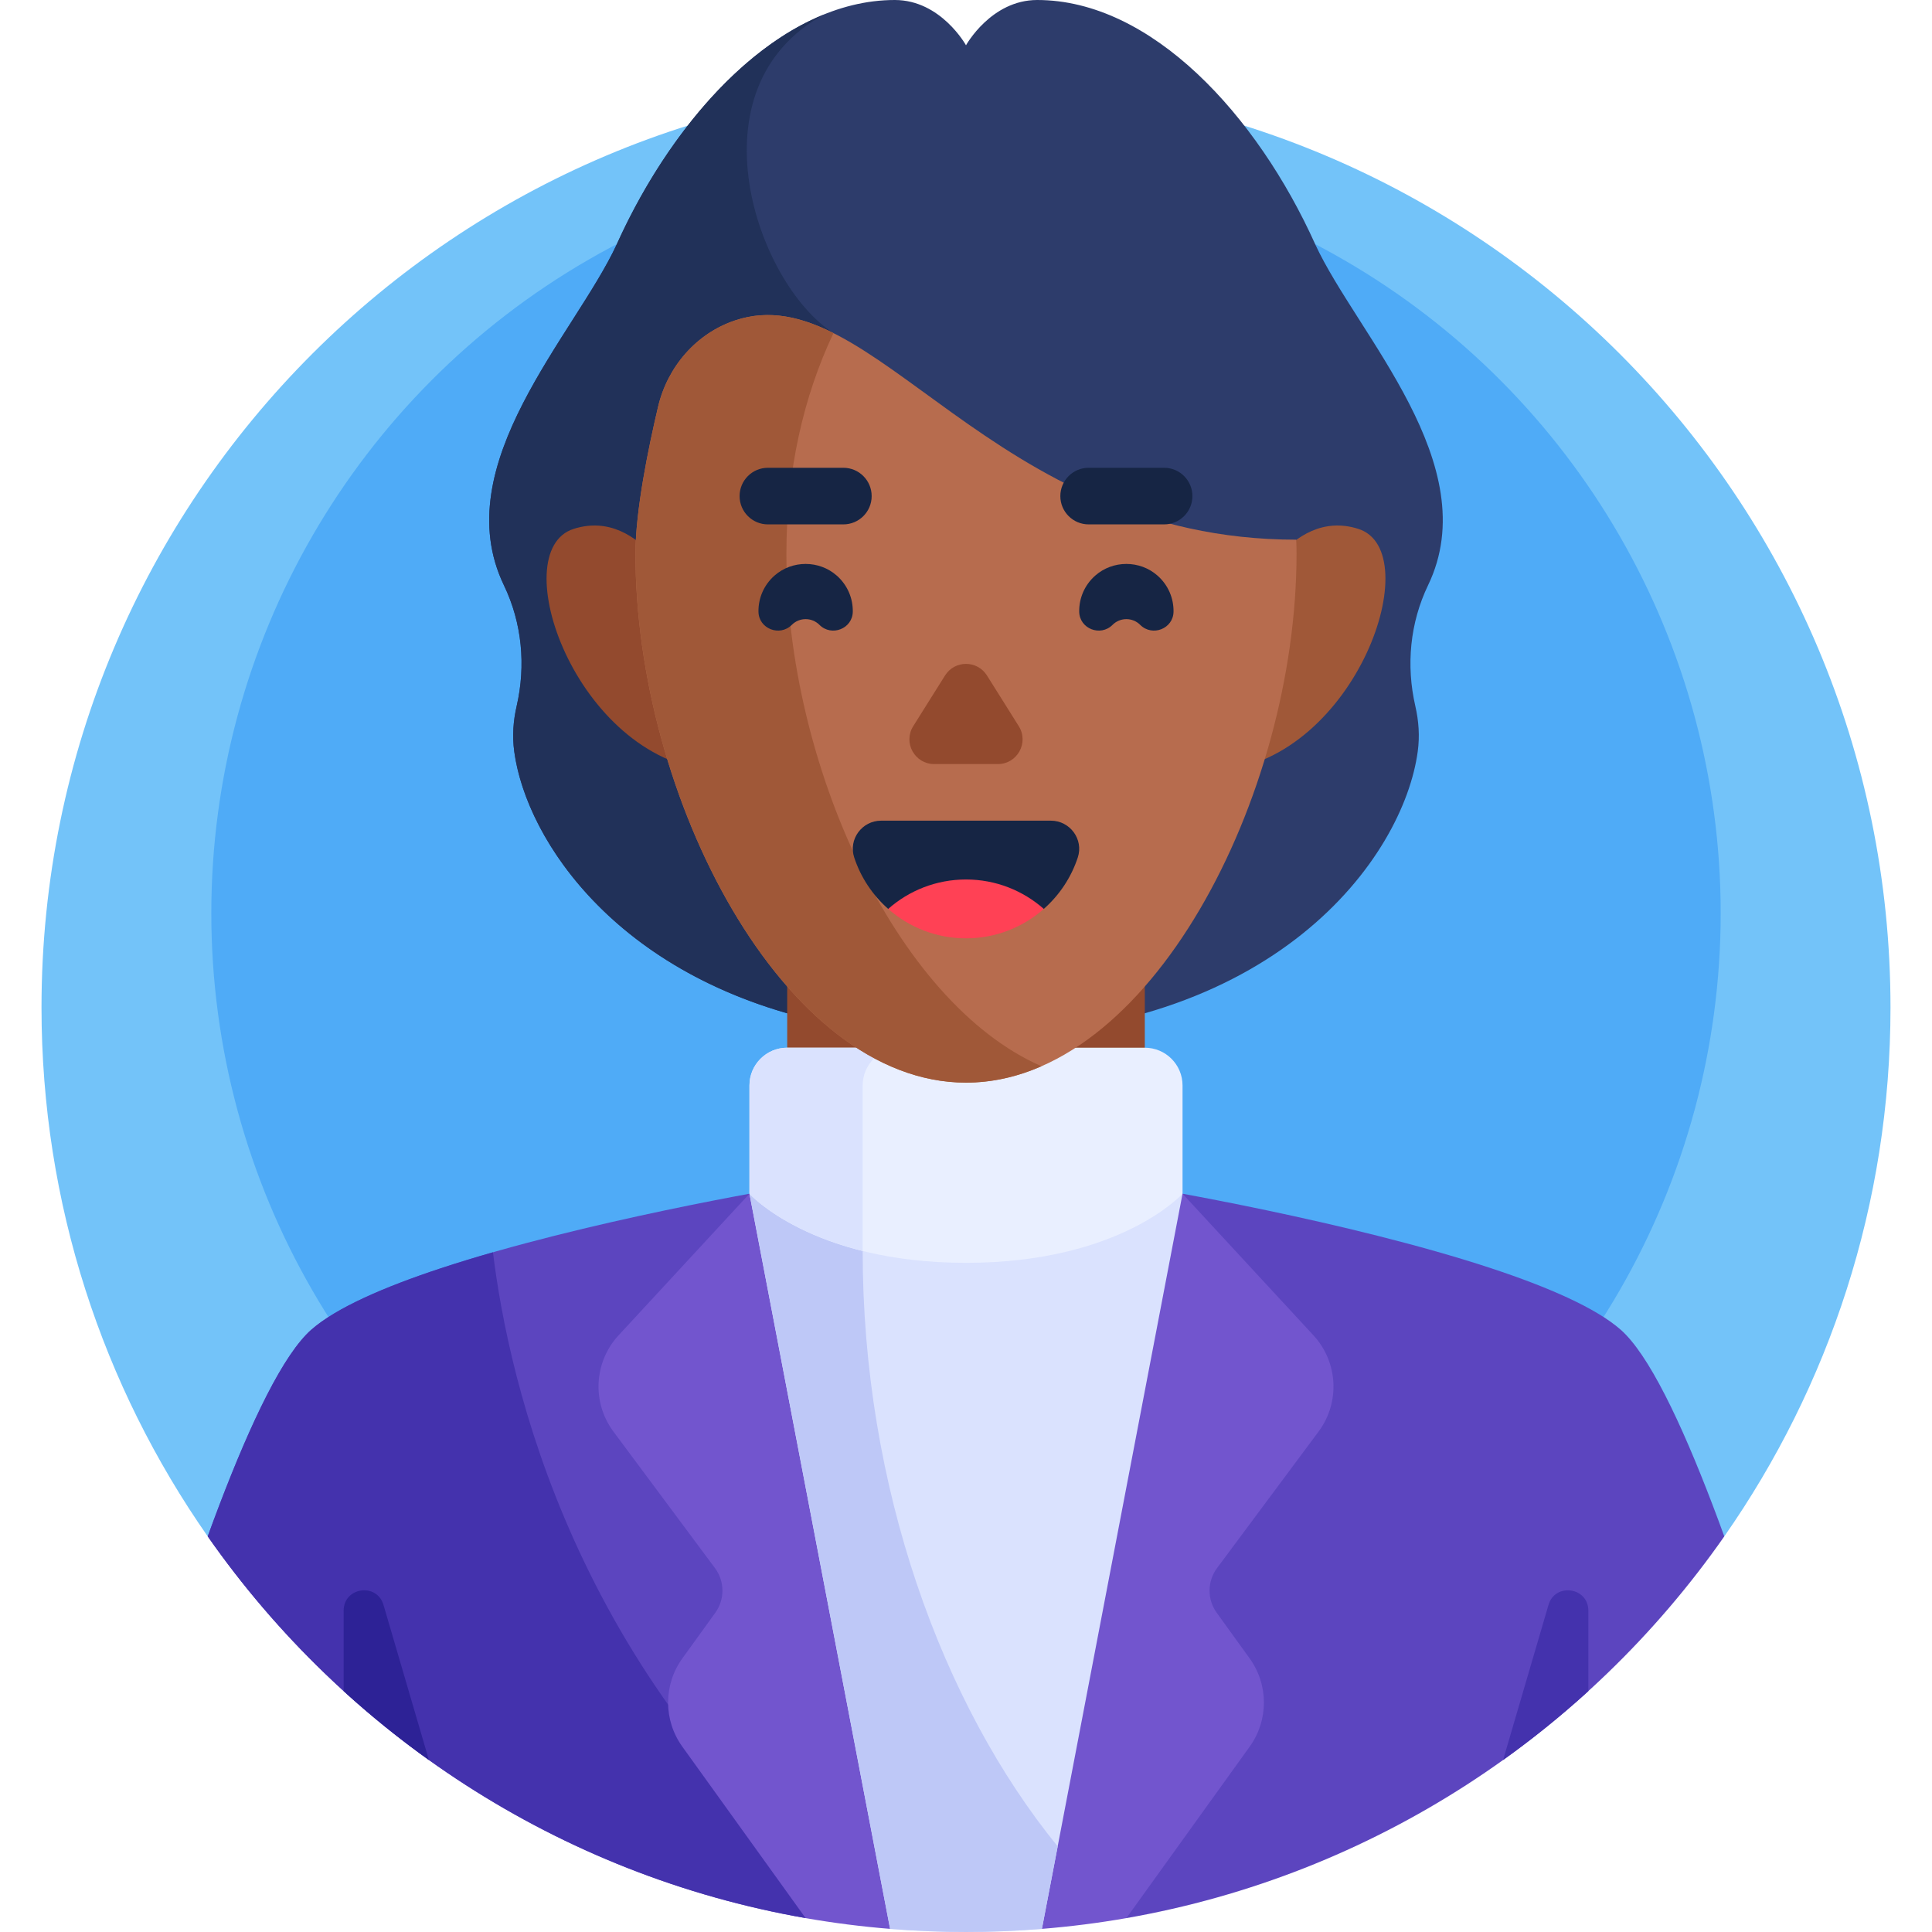 <svg id="Capa_1" enable-background="new 0 0 512 512" height="512" viewBox="0 0 512 512" width="512" xmlns="http://www.w3.org/2000/svg"><g><g><path d="m456.969 407.139c27.744-39.712 44.031-88.02 44.031-140.139 0-135.31-109.69-245-245-245s-245 109.69-245 245c0 52.119 16.287 100.427 44.031 140.139z" fill="#73c3f9"/></g><g><circle cx="256" cy="242" fill="#4fabf7" r="200"/></g><g><path d="m348.593 64.834c-15.486-34.415-43.5-64.834-73.727-64.834-12.234 0-18.866 12-18.866 12s-6.635-12-18.869-12c-30.227 0-58.241 30.419-73.726 64.834-10.98 23.725-45.223 58.317-29.862 90.26 4.798 9.977 5.859 21.241 3.377 32.03-.906 3.938-1.189 7.928-.643 11.992 3.771 28.069 37.792 75.63 119.724 75.63s115.949-47.561 119.721-75.63c.546-4.064.263-8.054-.643-11.992-2.482-10.789-1.421-22.053 3.377-32.03 15.36-31.943-18.883-66.535-29.863-90.26z" fill="#2d3c6b"/></g><g><path d="m220.879 88.28c-20.447-13.155-38.315-65.105-2.355-84.503-22.805 9.158-42.878 33.851-55.12 61.057-10.98 23.725-45.223 58.317-29.862 90.26 4.798 9.977 5.859 21.241 3.377 32.03-.906 3.938-1.189 7.928-.643 11.992 3.179 23.661 27.855 61.172 84.603 72.37z" fill="#213159"/></g><g><path d="m456.949 407.139c-8.256-22.709-16.99-42.685-24.722-51.911-.904-1.078-1.795-2.019-2.668-2.79-6.623-5.848-19.39-11.382-34.352-16.323-37.929-12.525-89.967-21.232-91.82-21.54h-94.772c-1.853.307-53.892 9.014-91.82 21.54-14.961 4.941-27.729 10.475-34.352 16.323-.874.772-1.765 1.712-2.668 2.79-7.732 9.226-16.467 29.203-24.722 51.911-.001.009-.001.018-.002.026 36.568 52.328 93.045 89.714 158.449 101.156l42.5-20.47 42.502 20.471c65.403-11.443 121.881-48.828 158.449-101.156-.001-.009-.001-.018-.002-.027z" fill="#5c45bf"/></g><g><path d="m224.985 502.789c-72.804-59.054-90.19-136.817-94.341-170.923-4.742 1.359-9.394 2.777-13.85 4.249-14.961 4.941-27.729 10.475-34.352 16.323-.874.772-1.765 1.712-2.668 2.79-7.732 9.226-16.467 29.203-24.722 51.911-.001.009-.001.018-.002.026 36.572 52.335 93.064 89.705 158.477 101.143z" fill="#4432ad"/></g><g><path d="m322.521 415.57 26.913-36.185c5.744-7.723 5.172-18.443-1.361-25.511l-34.687-37.527-10-1.772h-94.772l-10 1.772-34.686 37.527c-6.533 7.068-7.105 17.788-1.361 25.511l26.913 36.185c2.603 3.5 2.637 8.283.085 11.819l-8.73 12.099c-5.035 6.977-5.043 16.393-.02 23.379l32.684 45.455c7.356 1.287 14.829 2.236 22.395 2.852l20.106-23.323 20.107 23.323c7.566-.616 15.039-1.565 22.395-2.852l32.684-45.455c5.023-6.986 5.015-16.401-.02-23.379l-8.73-12.099c-2.552-3.537-2.518-8.32.085-11.819z" fill="#7255ce"/></g><g><path d="m313.386 316.347h-114.772l37.272 194.835c6.634.538 13.341.818 20.114.818s13.48-.28 20.114-.819z" fill="#dae2fe"/></g><g><path d="m276.114 511.181 4.183-21.868c-30.687-37.699-51.683-95.306-51.683-157.798v-15.169h-30l37.272 194.835c6.634.539 13.341.819 20.114.819s13.48-.28 20.114-.819z" fill="#bec8f7"/></g><g><path d="m208.614 221.239h94.772v93.336h-94.772z" fill="#934a2e"/></g><g><path d="m208.614 277.655h94.772c5.523 0 10 4.477 10 10v28.692s-16.429 18.317-57.386 18.317-57.386-18.317-57.386-18.317v-28.692c0-5.523 4.477-10 10-10z" fill="#e9efff"/></g><g><path d="m228.614 287.655c0-5.523 4.477-10 10-10h-30c-5.523 0-10 4.477-10 10v28.692s8.931 9.934 30 15.169z" fill="#dae2fe"/></g><g><path d="m91.07 426.843v21.327c7.157 6.519 14.704 12.617 22.599 18.262l-12.035-41.103c-1.75-5.98-10.564-4.716-10.564 1.514z" fill="#2d2296"/></g><g><path d="m420.93 426.843v21.327c-7.157 6.519-14.704 12.617-22.599 18.262l12.035-41.103c1.75-5.98 10.564-4.716 10.564 1.514z" fill="#4432ad"/></g><g><path d="m180.942 159.567s-10.385-25.285-28.897-19.415.448 60.664 36.573 64.116z" fill="#934a2e"/></g><g><path d="m331.058 159.567s10.385-25.285 28.897-19.415-.448 60.664-36.573 64.116z" fill="#a05838"/></g><g><path d="m194.837 84.904c-10.322 3.439-17.93 12.279-20.432 22.867-2.552 10.801-6.002 27.519-6.002 38.984 0 64.505 39.219 140.155 87.597 140.155s87.597-75.65 87.597-140.155c0-1.674-.033-2.084-.085-3.733-81.411-.002-112.185-70.275-148.675-58.118z" fill="#b76c4e"/></g><g><path d="m276 282.564c-38.741-16.953-67.597-80.479-67.597-135.809 0-21.971 4.564-41.826 12.476-58.475-8.87-4.459-17.292-6.291-26.042-3.376-10.322 3.439-17.93 12.279-20.432 22.867-2.552 10.801-6.002 27.519-6.002 38.984 0 64.505 39.219 140.155 87.597 140.155 6.881 0 13.576-1.535 20-4.346z" fill="#a05838"/></g><g><path d="m223.5 138.968h-20c-4.142 0-7.5-3.358-7.5-7.5 0-4.142 3.358-7.5 7.5-7.5h20c4.142 0 7.5 3.358 7.5 7.5 0 4.142-3.358 7.5-7.5 7.5z" fill="#162544"/></g><g><path d="m308.5 138.968h-20c-4.142 0-7.5-3.358-7.5-7.5 0-4.142 3.358-7.5 7.5-7.5h20c4.142 0 7.5 3.358 7.5 7.5 0 4.142-3.358 7.5-7.5 7.5z" fill="#162544"/></g><g><g><path d="m242.013 192.447 8.436-13.441c2.569-4.093 8.533-4.093 11.102 0l8.436 13.441c2.739 4.365-.398 10.038-5.551 10.038h-16.871c-5.154-.001-8.291-5.674-5.552-10.038z" fill="#934a2e"/></g></g><g><g><path d="m235.384 240.87h41.233c4.111-3.622 7.258-8.309 9.01-13.631 1.584-4.811-2.069-9.754-7.134-9.754h-44.985c-5.065 0-8.718 4.943-7.134 9.754 1.752 5.322 4.899 10.009 9.01 13.631z" fill="#162544"/></g><g><path d="m276.616 240.87c-5.493 4.849-12.714 7.798-20.616 7.798s-15.124-2.948-20.616-7.798c5.5-4.849 12.714-7.798 20.616-7.798s15.116 2.949 20.616 7.798z" fill="#ff4155"/></g></g><g><path d="m310.999 162.085c.043-3.495-1.371-7.004-4.242-9.539-4.675-4.128-11.84-4.128-16.515 0-2.871 2.535-4.284 6.044-4.242 9.539.055 4.538 5.629 6.716 8.838 3.507 2.022-2.022 5.3-2.022 7.322 0 3.21 3.21 8.784 1.032 8.839-3.507z" fill="#162544"/></g><g><path d="m201.001 162.085c-.043-3.495 1.371-7.004 4.242-9.539 4.675-4.128 11.84-4.128 16.515 0 2.871 2.535 4.284 6.044 4.242 9.539-.055 4.538-5.629 6.716-8.838 3.507-2.022-2.022-5.3-2.022-7.322 0-3.21 3.21-8.784 1.032-8.839-3.507z" fill="#162544"/></g></g></svg>